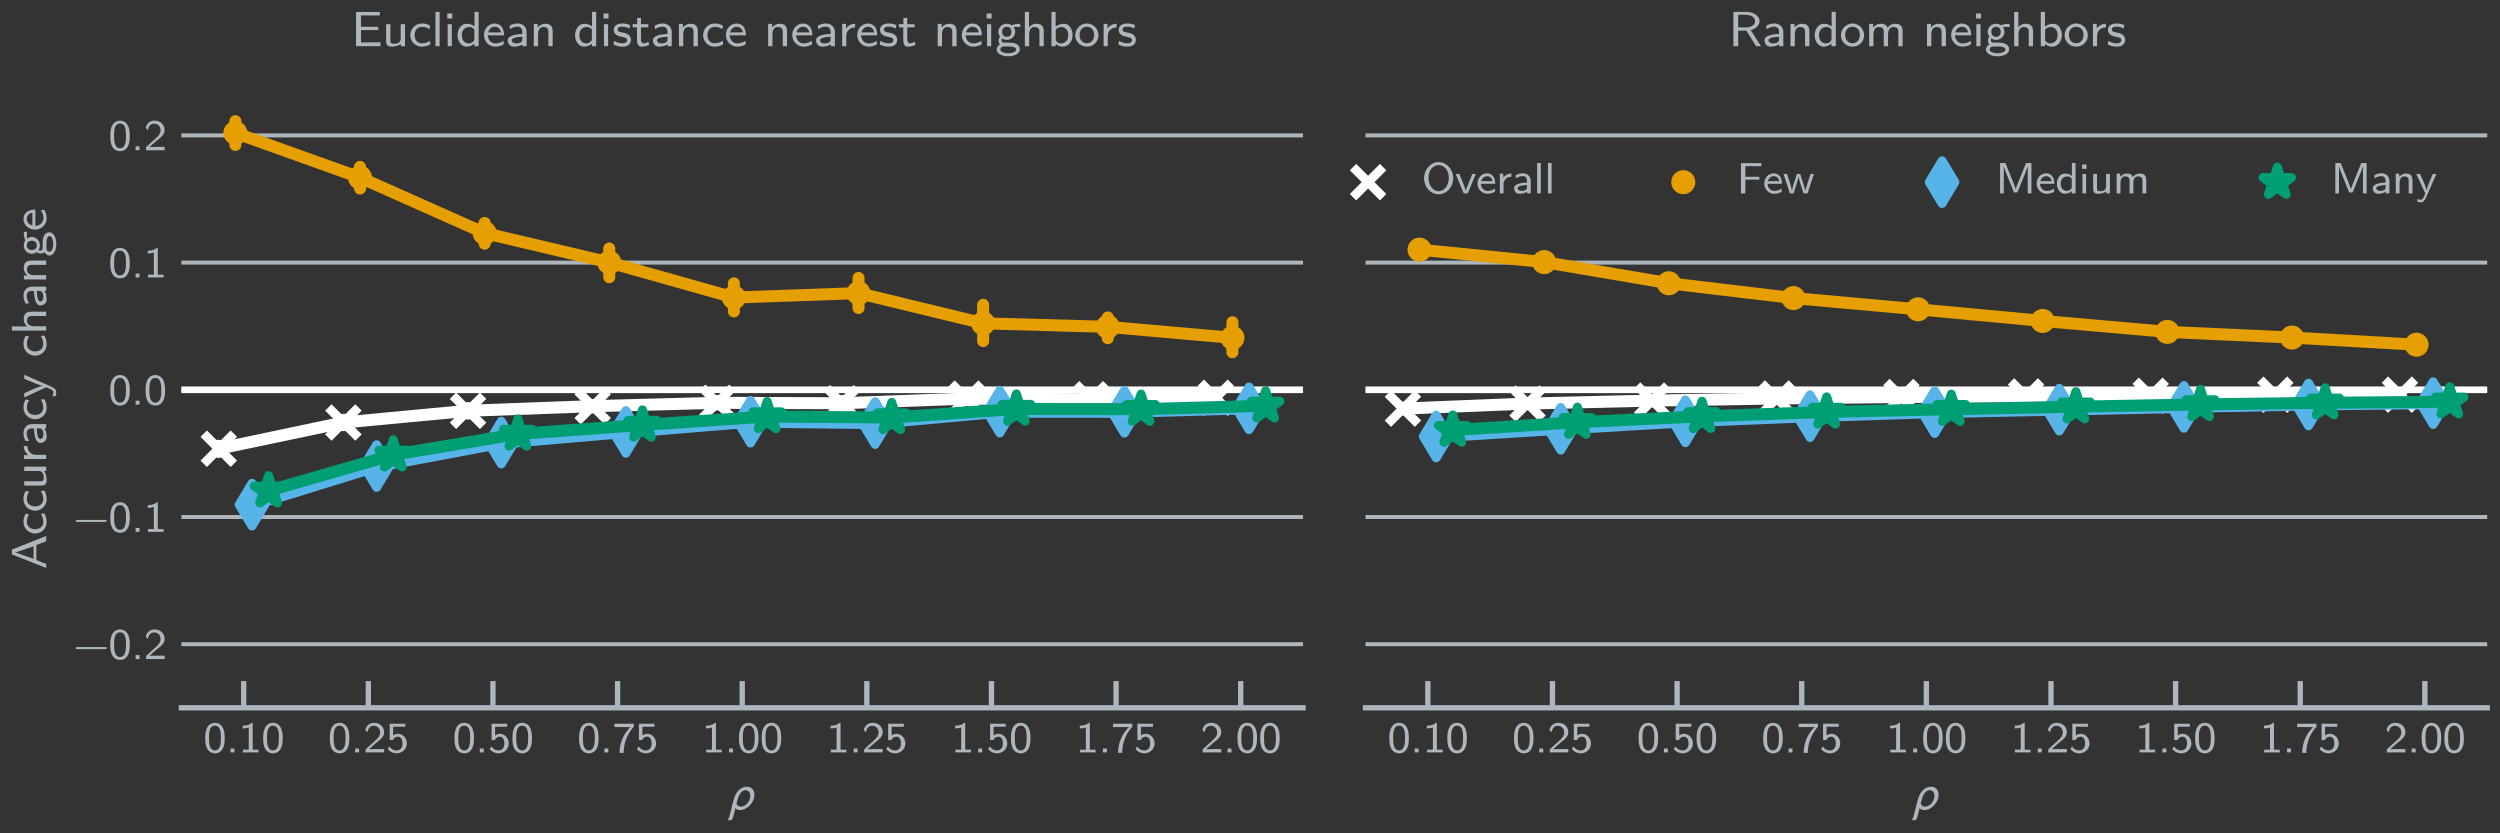<?xml version="1.0" encoding="utf-8" standalone="no"?>
<!DOCTYPE svg PUBLIC "-//W3C//DTD SVG 1.1//EN"
  "http://www.w3.org/Graphics/SVG/1.1/DTD/svg11.dtd">
<svg xmlns:xlink="http://www.w3.org/1999/xlink" width="585pt" height="195pt" viewBox="0 0 585 195" xmlns="http://www.w3.org/2000/svg" version="1.1">
 <rect x="0" y="0" width="585" height="195" fill="#333333" stroke="none"/>
 <defs>
  <style type="text/css">*{stroke-linejoin: round; stroke-linecap: butt}</style>
 </defs>
 <g id="figure_1">
  <g id="patch_1">
   <path d="M 0 195
L 585 195
L 585 0
L 0 0
L 0 195
z
" style="fill: none"/>
  </g>
  <g id="axes_1">
   <g id="patch_2">
    <path d="M 42.443 165.627
L 304.909 165.627
L 304.909 16.808
L 42.443 16.808
L 42.443 165.627
z
" style="fill: none"/>
   </g>
   <g id="matplotlib.axis_1">
    <g id="xtick_1">
     <g id="line2d_1">
      <defs>
       <path id="m3529f1bdf5" d="M 0 0
L 0 -6.25
" style="stroke: #adb5bd; stroke-width: 1.25"/>
      </defs>
      <g>
       <use xlink:href="#m3529f1bdf5" x="57.024" y="165.627" style="fill: #adb5bd; stroke: #adb5bd; stroke-width: 1.25"/>
      </g>
     </g>
     <g id="text_1">
      <!-- 0.10 -->
      <g style="fill: #adb5bd" transform="translate(47.585 176.068) scale(0.1 -0.1)">
       <defs>
        <path id="LMSans8-Regular-30" d="M 3123 2080
C 3123 2387 3123 3136 2822 3661
C 2496 4237 2003 4333 1696 4333
C 1408 4333 909 4243 589 3693
C 282 3181 269 2483 269 2080
C 269 1606 294 1024 563 538
C 845 19 1318 -134 1696 -134
C 2336 -134 2688 237 2880 640
C 3104 1094 3123 1683 3123 2080
z
M 2566 2163
C 2566 1741 2566 1261 2413 851
C 2234 390 1907 288 1696 288
C 1427 288 1120 442 960 902
C 832 1293 826 1696 826 2163
C 826 2752 826 3910 1696 3910
C 2566 3910 2566 2752 2566 2163
z
" transform="scale(0.016)"/>
        <path id="LMSans8-Regular-2e" d="M 1229 0
L 1229 576
L 653 576
L 653 0
L 1229 0
z
" transform="scale(0.016)"/>
        <path id="LMSans8-Regular-31" d="M 2906 0
L 2906 403
L 2054 403
L 2054 4333
L 1914 4333
C 1498 3949 973 3923 589 3910
L 589 3507
C 838 3514 1158 3526 1478 3654
L 1478 403
L 627 403
L 627 0
L 2906 0
z
" transform="scale(0.016)"/>
       </defs>
       <use xlink:href="#LMSans8-Regular-30"/>
       <use xlink:href="#LMSans8-Regular-2e" x="53.1"/>
       <use xlink:href="#LMSans8-Regular-31" x="82.6"/>
       <use xlink:href="#LMSans8-Regular-30" x="135.7"/>
      </g>
     </g>
    </g>
    <g id="xtick_2">
     <g id="line2d_2">
      <g>
       <use xlink:href="#m3529f1bdf5" x="86.187" y="165.627" style="fill: #adb5bd; stroke: #adb5bd; stroke-width: 1.25"/>
      </g>
     </g>
     <g id="text_2">
      <!-- 0.25 -->
      <g style="fill: #adb5bd" transform="translate(76.748 176.068) scale(0.1 -0.1)">
       <defs>
        <path id="LMSans8-Regular-32" d="M 3053 0
L 3053 493
L 1811 493
C 1734 493 1658 486 1581 486
L 851 486
L 1843 1363
C 1958 1466 2272 1702 2394 1805
C 2675 2061 3053 2394 3053 2950
C 3053 3674 2515 4333 1600 4333
C 922 4333 499 3968 282 3315
L 582 2938
C 730 3475 954 3891 1510 3891
C 2048 3891 2458 3514 2458 2938
C 2458 2406 2144 2106 1760 1741
C 1632 1613 1286 1325 1152 1197
C 966 1030 525 602 339 442
L 339 0
L 3053 0
z
" transform="scale(0.016)"/>
        <path id="LMSans8-Regular-35" d="M 3053 1299
C 3053 2093 2464 2726 1760 2726
C 1485 2726 1242 2630 1050 2470
L 1050 3757
L 2822 3757
L 2822 4198
L 538 4198
L 538 1805
L 1005 1805
C 1158 2150 1459 2304 1747 2304
C 2010 2304 2406 2125 2406 1312
C 2406 474 1875 288 1549 288
C 1126 288 717 512 499 877
L 256 493
C 570 102 1043 -134 1549 -134
C 2394 -134 3053 518 3053 1299
z
" transform="scale(0.016)"/>
       </defs>
       <use xlink:href="#LMSans8-Regular-30"/>
       <use xlink:href="#LMSans8-Regular-2e" x="53.1"/>
       <use xlink:href="#LMSans8-Regular-32" x="82.6"/>
       <use xlink:href="#LMSans8-Regular-35" x="135.7"/>
      </g>
     </g>
    </g>
    <g id="xtick_3">
     <g id="line2d_3">
      <g>
       <use xlink:href="#m3529f1bdf5" x="115.35" y="165.627" style="fill: #adb5bd; stroke: #adb5bd; stroke-width: 1.25"/>
      </g>
     </g>
     <g id="text_3">
      <!-- 0.50 -->
      <g style="fill: #adb5bd" transform="translate(105.911 176.068) scale(0.1 -0.1)">
       <use xlink:href="#LMSans8-Regular-30"/>
       <use xlink:href="#LMSans8-Regular-2e" x="53.1"/>
       <use xlink:href="#LMSans8-Regular-35" x="82.6"/>
       <use xlink:href="#LMSans8-Regular-30" x="135.7"/>
      </g>
     </g>
    </g>
    <g id="xtick_4">
     <g id="line2d_4">
      <g>
       <use xlink:href="#m3529f1bdf5" x="144.513" y="165.627" style="fill: #adb5bd; stroke: #adb5bd; stroke-width: 1.25"/>
      </g>
     </g>
     <g id="text_4">
      <!-- 0.75 -->
      <g style="fill: #adb5bd" transform="translate(135.074 176.068) scale(0.1 -0.1)">
       <defs>
        <path id="LMSans8-Regular-37" d="M 3110 3750
L 3110 4198
L 282 4198
L 282 3706
L 1581 3706
C 1658 3706 1734 3712 1811 3712
L 2618 3712
C 1645 2758 1024 1421 1024 -64
L 1626 -64
C 1626 1805 2534 3149 3110 3750
z
" transform="scale(0.016)"/>
       </defs>
       <use xlink:href="#LMSans8-Regular-30"/>
       <use xlink:href="#LMSans8-Regular-2e" x="53.1"/>
       <use xlink:href="#LMSans8-Regular-37" x="82.6"/>
       <use xlink:href="#LMSans8-Regular-35" x="135.7"/>
      </g>
     </g>
    </g>
    <g id="xtick_5">
     <g id="line2d_5">
      <g>
       <use xlink:href="#m3529f1bdf5" x="173.676" y="165.627" style="fill: #adb5bd; stroke: #adb5bd; stroke-width: 1.25"/>
      </g>
     </g>
     <g id="text_5">
      <!-- 1.00 -->
      <g style="fill: #adb5bd" transform="translate(164.237 176.068) scale(0.1 -0.1)">
       <use xlink:href="#LMSans8-Regular-31"/>
       <use xlink:href="#LMSans8-Regular-2e" x="53.1"/>
       <use xlink:href="#LMSans8-Regular-30" x="82.6"/>
       <use xlink:href="#LMSans8-Regular-30" x="135.7"/>
      </g>
     </g>
    </g>
    <g id="xtick_6">
     <g id="line2d_6">
      <g>
       <use xlink:href="#m3529f1bdf5" x="202.839" y="165.627" style="fill: #adb5bd; stroke: #adb5bd; stroke-width: 1.25"/>
      </g>
     </g>
     <g id="text_6">
      <!-- 1.25 -->
      <g style="fill: #adb5bd" transform="translate(193.4 176.068) scale(0.1 -0.1)">
       <use xlink:href="#LMSans8-Regular-31"/>
       <use xlink:href="#LMSans8-Regular-2e" x="53.1"/>
       <use xlink:href="#LMSans8-Regular-32" x="82.6"/>
       <use xlink:href="#LMSans8-Regular-35" x="135.7"/>
      </g>
     </g>
    </g>
    <g id="xtick_7">
     <g id="line2d_7">
      <g>
       <use xlink:href="#m3529f1bdf5" x="232.002" y="165.627" style="fill: #adb5bd; stroke: #adb5bd; stroke-width: 1.25"/>
      </g>
     </g>
     <g id="text_7">
      <!-- 1.50 -->
      <g style="fill: #adb5bd" transform="translate(222.563 176.068) scale(0.1 -0.1)">
       <use xlink:href="#LMSans8-Regular-31"/>
       <use xlink:href="#LMSans8-Regular-2e" x="53.1"/>
       <use xlink:href="#LMSans8-Regular-35" x="82.6"/>
       <use xlink:href="#LMSans8-Regular-30" x="135.7"/>
      </g>
     </g>
    </g>
    <g id="xtick_8">
     <g id="line2d_8">
      <g>
       <use xlink:href="#m3529f1bdf5" x="261.164" y="165.627" style="fill: #adb5bd; stroke: #adb5bd; stroke-width: 1.25"/>
      </g>
     </g>
     <g id="text_8">
      <!-- 1.75 -->
      <g style="fill: #adb5bd" transform="translate(251.725 176.068) scale(0.1 -0.1)">
       <use xlink:href="#LMSans8-Regular-31"/>
       <use xlink:href="#LMSans8-Regular-2e" x="53.1"/>
       <use xlink:href="#LMSans8-Regular-37" x="82.6"/>
       <use xlink:href="#LMSans8-Regular-35" x="135.7"/>
      </g>
     </g>
    </g>
    <g id="xtick_9">
     <g id="line2d_9">
      <g>
       <use xlink:href="#m3529f1bdf5" x="290.327" y="165.627" style="fill: #adb5bd; stroke: #adb5bd; stroke-width: 1.25"/>
      </g>
     </g>
     <g id="text_9">
      <!-- 2.00 -->
      <g style="fill: #adb5bd" transform="translate(280.888 176.068) scale(0.1 -0.1)">
       <use xlink:href="#LMSans8-Regular-32"/>
       <use xlink:href="#LMSans8-Regular-2e" x="53.1"/>
       <use xlink:href="#LMSans8-Regular-30" x="82.6"/>
       <use xlink:href="#LMSans8-Regular-30" x="135.7"/>
      </g>
     </g>
    </g>
    <g id="text_10">
     <!-- $\rho$ -->
     <g style="fill: #adb5bd" transform="translate(170.638 189.525) scale(0.113 -0.113)">
      <defs>
       <path id="STIXNonUnicode-Italic-e1e8" d="M 38 -838
L 435 755
Q 576 1338 723 1709
Q 870 2080 1126 2381
Q 1619 2957 2304 2957
Q 2726 2957 2995 2669
Q 3264 2381 3264 1933
Q 3264 1171 2669 550
Q 2074 -70 1421 -70
Q 1062 -70 794 160
L 550 -813
Q 461 -1171 301 -1382
L -211 -1382
Q -32 -1120 38 -838
z
M 2726 1798
Q 2726 2118 2553 2310
Q 2381 2502 2099 2502
Q 1773 2502 1498 2176
Q 1331 1984 1216 1693
Q 1101 1402 947 781
Q 1094 384 1504 384
Q 1997 384 2361 819
Q 2726 1254 2726 1798
z
" transform="scale(0.016)"/>
      </defs>
      <use xlink:href="#STIXNonUnicode-Italic-e1e8" transform="translate(0 0.797)"/>
     </g>
    </g>
   </g>
   <g id="matplotlib.axis_2">
    <g id="ytick_1">
     <g id="line2d_10">
      <path d="M 42.443 150.745
L 304.909 150.745
" clip-path="url(#pdc1f98ec14)" style="fill: none; stroke: #adb5bd; stroke-width: 0.938; stroke-linecap: round"/>
     </g>
     <g id="line2d_11"/>
     <g id="text_11">
      <!-- −0.2 -->
      <g style="fill: #adb5bd" transform="translate(17.115 154.216) scale(0.1 -0.1)">
       <defs>
        <path id="LMSans8-Regular-2212" d="M 4902 1600
C 4902 1747 4762 1747 4672 1747
L 608 1747
C 518 1747 378 1747 378 1600
C 378 1453 518 1453 608 1453
L 4672 1453
C 4762 1453 4902 1453 4902 1600
z
" transform="scale(0.016)"/>
       </defs>
       <use xlink:href="#LMSans8-Regular-2212"/>
       <use xlink:href="#LMSans8-Regular-30" x="82.6"/>
       <use xlink:href="#LMSans8-Regular-2e" x="135.7"/>
       <use xlink:href="#LMSans8-Regular-32" x="165.2"/>
      </g>
     </g>
    </g>
    <g id="ytick_2">
     <g id="line2d_12">
      <path d="M 42.443 120.982
L 304.909 120.982
" clip-path="url(#pdc1f98ec14)" style="fill: none; stroke: #adb5bd; stroke-width: 0.938; stroke-linecap: round"/>
     </g>
     <g id="line2d_13"/>
     <g id="text_12">
      <!-- −0.1 -->
      <g style="fill: #adb5bd" transform="translate(17.115 124.452) scale(0.1 -0.1)">
       <use xlink:href="#LMSans8-Regular-2212"/>
       <use xlink:href="#LMSans8-Regular-30" x="82.6"/>
       <use xlink:href="#LMSans8-Regular-2e" x="135.7"/>
       <use xlink:href="#LMSans8-Regular-31" x="165.2"/>
      </g>
     </g>
    </g>
    <g id="ytick_3">
     <g id="line2d_14">
      <path d="M 42.443 91.218
L 304.909 91.218
" clip-path="url(#pdc1f98ec14)" style="fill: none; stroke: #adb5bd; stroke-width: 0.938; stroke-linecap: round"/>
     </g>
     <g id="line2d_15"/>
     <g id="text_13">
      <!-- 0.0 -->
      <g style="fill: #adb5bd" transform="translate(25.374 94.688) scale(0.1 -0.1)">
       <use xlink:href="#LMSans8-Regular-30"/>
       <use xlink:href="#LMSans8-Regular-2e" x="53.1"/>
       <use xlink:href="#LMSans8-Regular-30" x="82.6"/>
      </g>
     </g>
    </g>
    <g id="ytick_4">
     <g id="line2d_16">
      <path d="M 42.443 61.454
L 304.909 61.454
" clip-path="url(#pdc1f98ec14)" style="fill: none; stroke: #adb5bd; stroke-width: 0.938; stroke-linecap: round"/>
     </g>
     <g id="line2d_17"/>
     <g id="text_14">
      <!-- 0.1 -->
      <g style="fill: #adb5bd" transform="translate(25.374 64.924) scale(0.1 -0.1)">
       <use xlink:href="#LMSans8-Regular-30"/>
       <use xlink:href="#LMSans8-Regular-2e" x="53.1"/>
       <use xlink:href="#LMSans8-Regular-31" x="82.6"/>
      </g>
     </g>
    </g>
    <g id="ytick_5">
     <g id="line2d_18">
      <path d="M 42.443 31.69
L 304.909 31.69
" clip-path="url(#pdc1f98ec14)" style="fill: none; stroke: #adb5bd; stroke-width: 0.938; stroke-linecap: round"/>
     </g>
     <g id="line2d_19"/>
     <g id="text_15">
      <!-- 0.2 -->
      <g style="fill: #adb5bd" transform="translate(25.374 35.161) scale(0.1 -0.1)">
       <use xlink:href="#LMSans8-Regular-30"/>
       <use xlink:href="#LMSans8-Regular-2e" x="53.1"/>
       <use xlink:href="#LMSans8-Regular-32" x="82.6"/>
      </g>
     </g>
    </g>
    <g id="text_16">
     <!-- Accuracy change -->
     <g style="fill: #adb5bd" transform="translate(10.808 133.255) rotate(-90) scale(0.113 -0.113)">
      <defs>
       <path id="LMSans8-Regular-41" d="M 4333 0
L 2573 4442
L 1952 4442
L 192 0
L 717 0
L 1216 1267
L 3162 1267
L 3661 0
L 4333 0
z
M 3002 1645
L 1376 1645
L 2195 3955
L 3002 1645
z
" transform="scale(0.016)"/>
       <path id="LMSans8-Regular-63" d="M 2822 230
L 2784 698
C 2464 493 2118 378 1722 378
C 1133 378 787 851 787 1427
C 787 1920 1043 2496 1741 2496
C 2176 2496 2381 2406 2707 2202
L 2790 2662
C 2406 2854 2240 2938 1741 2938
C 781 2938 230 2163 230 1421
C 230 640 845 -64 1715 -64
C 2163 -64 2547 70 2822 230
z
" transform="scale(0.016)"/>
       <path id="LMSans8-Regular-75" d="M 2976 0
L 2976 2842
L 2419 2842
L 2419 986
C 2419 474 1984 314 1613 314
C 1139 314 1088 442 1088 736
L 1088 2842
L 531 2842
L 531 698
C 531 128 781 -64 1229 -64
C 1491 -64 2054 -13 2438 294
L 2438 0
L 2976 0
z
" transform="scale(0.016)"/>
       <path id="LMSans8-Regular-72" d="M 2221 2432
L 2221 2906
C 1683 2899 1293 2637 1037 2298
L 1037 2886
L 544 2886
L 544 0
L 1082 0
L 1082 1363
C 1082 2054 1658 2426 2221 2432
z
" transform="scale(0.016)"/>
       <path id="LMSans8-Regular-61" d="M 2790 0
L 2790 1843
C 2790 2496 2291 2938 1658 2938
C 1254 2938 947 2854 589 2662
L 627 2195
C 838 2336 1152 2528 1658 2528
C 1939 2528 2234 2317 2234 1837
L 2234 1581
C 1286 1549 352 1350 352 755
C 352 435 570 -64 1133 -64
C 1408 -64 1914 -6 2253 243
L 2253 0
L 2790 0
z
M 2234 909
C 2234 781 2234 614 2010 480
C 1805 365 1555 358 1485 358
C 1133 358 864 518 864 762
C 864 1171 1946 1210 2234 1222
L 2234 909
z
" transform="scale(0.016)"/>
       <path id="LMSans8-Regular-79" d="M 3034 2842
L 2515 2842
C 1997 1619 1638 794 1613 403
C 1600 582 1485 902 1370 1203
C 1267 1459 1165 1715 1050 1965
L 646 2842
L 96 2842
L 1421 0
L 1178 -563
C 1043 -832 954 -922 781 -922
C 755 -922 518 -922 243 -806
L 282 -1254
C 339 -1267 576 -1306 774 -1306
C 1030 -1306 1261 -1210 1530 -595
L 3034 2842
z
" transform="scale(0.016)"/>
       <path id="LMSans8-Regular-20" transform="scale(0.016)"/>
       <path id="LMSans8-Regular-68" d="M 2976 0
L 2976 1894
C 2976 2394 2829 2906 2042 2906
C 1491 2906 1197 2586 1069 2451
L 1069 4442
L 531 4442
L 531 0
L 1088 0
L 1088 1555
C 1088 1978 1267 2483 1760 2483
C 2419 2483 2419 2035 2419 1850
L 2419 0
L 2976 0
z
" transform="scale(0.016)"/>
       <path id="LMSans8-Regular-6e" d="M 2976 0
L 2976 1894
C 2976 2394 2829 2906 2042 2906
C 1677 2906 1325 2758 1043 2419
L 1043 2886
L 531 2886
L 531 0
L 1088 0
L 1088 1555
C 1088 1978 1267 2483 1760 2483
C 2419 2483 2419 2035 2419 1850
L 2419 0
L 2976 0
z
" transform="scale(0.016)"/>
       <path id="LMSans8-Regular-67" d="M 3296 2470
L 3219 2906
C 3078 2906 2650 2899 2163 2714
L 2150 2707
C 1920 2861 1696 2906 1510 2906
C 883 2906 416 2413 416 1862
C 416 1638 493 1408 640 1229
C 550 1120 454 941 454 698
C 454 448 557 288 614 211
C 262 6 192 -288 192 -442
C 192 -928 864 -1312 1696 -1312
C 2534 -1312 3200 -928 3200 -442
C 3200 461 2080 461 1805 461
L 1210 461
C 1107 461 832 461 832 794
C 832 922 877 986 883 998
C 1107 858 1331 813 1504 813
C 2131 813 2598 1306 2598 1856
C 2598 2061 2541 2246 2426 2419
C 2400 2458 2400 2470 2400 2470
C 2400 2496 2784 2496 2816 2496
C 2816 2496 3066 2496 3296 2470
z
M 2106 1862
C 2106 1363 1786 1210 1510 1210
C 1165 1210 909 1427 909 1856
C 909 2355 1229 2509 1504 2509
C 1850 2509 2106 2291 2106 1862
z
M 2714 -448
C 2714 -723 2234 -915 1696 -915
C 1158 -915 678 -723 678 -448
C 678 -416 678 -38 1197 -38
L 1811 -38
C 1958 -38 2714 -38 2714 -448
z
" transform="scale(0.016)"/>
       <path id="LMSans8-Regular-65" d="M 2816 1402
C 2816 1696 2784 2125 2534 2490
C 2304 2816 1920 2938 1606 2938
C 826 2938 224 2253 224 1440
C 224 621 864 -64 1709 -64
C 2080 -64 2464 45 2790 243
L 2752 698
C 2394 442 1990 358 1715 358
C 1158 358 736 813 717 1402
L 2816 1402
z
M 2426 1786
L 762 1786
C 909 2298 1286 2515 1606 2515
C 1888 2515 2304 2381 2426 1786
z
" transform="scale(0.016)"/>
      </defs>
      <use xlink:href="#LMSans8-Regular-41"/>
      <use xlink:href="#LMSans8-Regular-63" x="70.8"/>
      <use xlink:href="#LMSans8-Regular-63" x="118"/>
      <use xlink:href="#LMSans8-Regular-75" x="165.2"/>
      <use xlink:href="#LMSans8-Regular-72" x="220.1"/>
      <use xlink:href="#LMSans8-Regular-61" x="256.4"/>
      <use xlink:href="#LMSans8-Regular-63" x="307.4"/>
      <use xlink:href="#LMSans8-Regular-79" x="354.6"/>
      <use xlink:href="#LMSans8-Regular-20" x="403.6"/>
      <use xlink:href="#LMSans8-Regular-63" x="439"/>
      <use xlink:href="#LMSans8-Regular-68" x="486.2"/>
      <use xlink:href="#LMSans8-Regular-61" x="541.1"/>
      <use xlink:href="#LMSans8-Regular-6e" x="592.1"/>
      <use xlink:href="#LMSans8-Regular-67" x="647"/>
      <use xlink:href="#LMSans8-Regular-65" x="700.1"/>
     </g>
    </g>
   </g>
   <g id="line2d_20">
    <path d="M 51.192 105.002
L 80.355 98.863
L 109.517 96.124
L 138.68 95.045
L 167.843 94.262
L 197.006 94.363
L 226.169 93.279
L 255.332 93.416
L 284.495 93.079
" clip-path="url(#pdc1f98ec14)" style="fill: none; stroke: #ffffff; stroke-width: 2.812; stroke-linecap: round"/>
   </g>
   <g id="line2d_21">
    <path d="M 51.192 105.751
L 51.192 104.316
" clip-path="url(#pdc1f98ec14)" style="fill: none; stroke: #ffffff; stroke-width: 2.812; stroke-linecap: round"/>
   </g>
   <g id="line2d_22">
    <path d="M 80.355 99.487
L 80.355 98.213
" clip-path="url(#pdc1f98ec14)" style="fill: none; stroke: #ffffff; stroke-width: 2.812; stroke-linecap: round"/>
   </g>
   <g id="line2d_23">
    <path d="M 109.517 96.769
L 109.517 95.488
" clip-path="url(#pdc1f98ec14)" style="fill: none; stroke: #ffffff; stroke-width: 2.812; stroke-linecap: round"/>
   </g>
   <g id="line2d_24">
    <path d="M 138.68 95.344
L 138.68 94.785
" clip-path="url(#pdc1f98ec14)" style="fill: none; stroke: #ffffff; stroke-width: 2.812; stroke-linecap: round"/>
   </g>
   <g id="line2d_25">
    <path d="M 167.843 94.656
L 167.843 93.819
" clip-path="url(#pdc1f98ec14)" style="fill: none; stroke: #ffffff; stroke-width: 2.812; stroke-linecap: round"/>
   </g>
   <g id="line2d_26">
    <path d="M 197.006 95.059
L 197.006 93.844
" clip-path="url(#pdc1f98ec14)" style="fill: none; stroke: #ffffff; stroke-width: 2.812; stroke-linecap: round"/>
   </g>
   <g id="line2d_27">
    <path d="M 226.169 93.617
L 226.169 92.96
" clip-path="url(#pdc1f98ec14)" style="fill: none; stroke: #ffffff; stroke-width: 2.812; stroke-linecap: round"/>
   </g>
   <g id="line2d_28">
    <path d="M 255.332 93.677
L 255.332 93.194
" clip-path="url(#pdc1f98ec14)" style="fill: none; stroke: #ffffff; stroke-width: 2.812; stroke-linecap: round"/>
   </g>
   <g id="line2d_29">
    <path d="M 284.495 93.286
L 284.495 92.874
" clip-path="url(#pdc1f98ec14)" style="fill: none; stroke: #ffffff; stroke-width: 2.812; stroke-linecap: round"/>
   </g>
   <g id="PathCollection_1">
    <defs>
     <path id="m4ace5a4455" d="M -3.525 3.525
L 3.525 -3.525
M -3.525 -3.525
L 3.525 3.525
" style="stroke: #ffffff; stroke-width: 2.109"/>
    </defs>
    <g clip-path="url(#pdc1f98ec14)">
     <use xlink:href="#m4ace5a4455" x="51.192" y="105.002" style="fill: #ffffff; stroke: #ffffff; stroke-width: 2.109"/>
     <use xlink:href="#m4ace5a4455" x="80.355" y="98.863" style="fill: #ffffff; stroke: #ffffff; stroke-width: 2.109"/>
     <use xlink:href="#m4ace5a4455" x="109.517" y="96.124" style="fill: #ffffff; stroke: #ffffff; stroke-width: 2.109"/>
     <use xlink:href="#m4ace5a4455" x="138.68" y="95.045" style="fill: #ffffff; stroke: #ffffff; stroke-width: 2.109"/>
     <use xlink:href="#m4ace5a4455" x="167.843" y="94.262" style="fill: #ffffff; stroke: #ffffff; stroke-width: 2.109"/>
     <use xlink:href="#m4ace5a4455" x="197.006" y="94.363" style="fill: #ffffff; stroke: #ffffff; stroke-width: 2.109"/>
     <use xlink:href="#m4ace5a4455" x="226.169" y="93.279" style="fill: #ffffff; stroke: #ffffff; stroke-width: 2.109"/>
     <use xlink:href="#m4ace5a4455" x="255.332" y="93.416" style="fill: #ffffff; stroke: #ffffff; stroke-width: 2.109"/>
     <use xlink:href="#m4ace5a4455" x="284.495" y="93.079" style="fill: #ffffff; stroke: #ffffff; stroke-width: 2.109"/>
    </g>
   </g>
   <g id="line2d_30">
    <path d="M 42.443 91.218
L 304.909 91.218
" clip-path="url(#pdc1f98ec14)" style="fill: none; stroke: #ffffff; stroke-width: 1.562; stroke-linecap: round"/>
   </g>
   <g id="line2d_31">
    <path d="M 55.08 31.108
L 84.243 41.552
L 113.406 54.543
L 142.569 61.415
L 171.732 69.617
L 200.894 68.589
L 230.057 75.662
L 259.22 76.48
L 288.383 79.05
" clip-path="url(#pdc1f98ec14)" style="fill: none; stroke: #e69f00; stroke-width: 2.812; stroke-linecap: round"/>
   </g>
   <g id="line2d_32">
    <path d="M 55.08 33.909
L 55.08 28.359
" clip-path="url(#pdc1f98ec14)" style="fill: none; stroke: #e69f00; stroke-width: 2.812; stroke-linecap: round"/>
   </g>
   <g id="line2d_33">
    <path d="M 84.243 44.121
L 84.243 39.052
" clip-path="url(#pdc1f98ec14)" style="fill: none; stroke: #e69f00; stroke-width: 2.812; stroke-linecap: round"/>
   </g>
   <g id="line2d_34">
    <path d="M 113.406 57.025
L 113.406 52.17
" clip-path="url(#pdc1f98ec14)" style="fill: none; stroke: #e69f00; stroke-width: 2.812; stroke-linecap: round"/>
   </g>
   <g id="line2d_35">
    <path d="M 142.569 64.864
L 142.569 58.141
" clip-path="url(#pdc1f98ec14)" style="fill: none; stroke: #e69f00; stroke-width: 2.812; stroke-linecap: round"/>
   </g>
   <g id="line2d_36">
    <path d="M 171.732 72.874
L 171.732 66.304
" clip-path="url(#pdc1f98ec14)" style="fill: none; stroke: #e69f00; stroke-width: 2.812; stroke-linecap: round"/>
   </g>
   <g id="line2d_37">
    <path d="M 200.894 72.073
L 200.894 65.048
" clip-path="url(#pdc1f98ec14)" style="fill: none; stroke: #e69f00; stroke-width: 2.812; stroke-linecap: round"/>
   </g>
   <g id="line2d_38">
    <path d="M 230.057 79.811
L 230.057 71.333
" clip-path="url(#pdc1f98ec14)" style="fill: none; stroke: #e69f00; stroke-width: 2.812; stroke-linecap: round"/>
   </g>
   <g id="line2d_39">
    <path d="M 259.22 79.142
L 259.22 74.283
" clip-path="url(#pdc1f98ec14)" style="fill: none; stroke: #e69f00; stroke-width: 2.812; stroke-linecap: round"/>
   </g>
   <g id="line2d_40">
    <path d="M 288.383 82.429
L 288.383 75.399
" clip-path="url(#pdc1f98ec14)" style="fill: none; stroke: #e69f00; stroke-width: 2.812; stroke-linecap: round"/>
   </g>
   <g id="PathCollection_2">
    <defs>
     <path id="m824bd7590e" d="M 0 1.762
C 0.467 1.762 0.916 1.577 1.246 1.246
C 1.577 0.916 1.762 0.467 1.762 0
C 1.762 -0.467 1.577 -0.916 1.246 -1.246
C 0.916 -1.577 0.467 -1.762 0 -1.762
C -0.467 -1.762 -0.916 -1.577 -1.246 -1.246
C -1.577 -0.916 -1.762 -0.467 -1.762 0
C -1.762 0.467 -1.577 0.916 -1.246 1.246
C -0.916 1.577 -0.467 1.762 0 1.762
z
" style="stroke: #e69f00; stroke-width: 2.109"/>
    </defs>
    <g clip-path="url(#pdc1f98ec14)">
     <use xlink:href="#m824bd7590e" x="55.08" y="31.108" style="fill: #e69f00; stroke: #e69f00; stroke-width: 2.109"/>
     <use xlink:href="#m824bd7590e" x="84.243" y="41.552" style="fill: #e69f00; stroke: #e69f00; stroke-width: 2.109"/>
     <use xlink:href="#m824bd7590e" x="113.406" y="54.543" style="fill: #e69f00; stroke: #e69f00; stroke-width: 2.109"/>
     <use xlink:href="#m824bd7590e" x="142.569" y="61.415" style="fill: #e69f00; stroke: #e69f00; stroke-width: 2.109"/>
     <use xlink:href="#m824bd7590e" x="171.732" y="69.617" style="fill: #e69f00; stroke: #e69f00; stroke-width: 2.109"/>
     <use xlink:href="#m824bd7590e" x="200.894" y="68.589" style="fill: #e69f00; stroke: #e69f00; stroke-width: 2.109"/>
     <use xlink:href="#m824bd7590e" x="230.057" y="75.662" style="fill: #e69f00; stroke: #e69f00; stroke-width: 2.109"/>
     <use xlink:href="#m824bd7590e" x="259.22" y="76.48" style="fill: #e69f00; stroke: #e69f00; stroke-width: 2.109"/>
     <use xlink:href="#m824bd7590e" x="288.383" y="79.05" style="fill: #e69f00; stroke: #e69f00; stroke-width: 2.109"/>
    </g>
   </g>
   <g id="patch_3">
    <path d="M 42.443 165.627
L 304.909 165.627
" style="fill: none; stroke: #adb5bd; stroke-width: 1.25; stroke-linejoin: miter; stroke-linecap: square"/>
   </g>
   <g id="line2d_41">
    <path d="M 58.968 118.086
L 88.131 109.057
L 117.294 103.577
L 146.457 101.067
L 175.62 98.683
L 204.783 99
L 233.946 96.33
L 263.109 96.357
L 292.272 95.546
" clip-path="url(#pdc1f98ec14)" style="fill: none; stroke: #56b4e9; stroke-width: 2.812; stroke-linecap: round"/>
   </g>
   <g id="line2d_42">
    <path d="M 58.968 119.437
L 58.968 116.793
" clip-path="url(#pdc1f98ec14)" style="fill: none; stroke: #56b4e9; stroke-width: 2.812; stroke-linecap: round"/>
   </g>
   <g id="line2d_43">
    <path d="M 88.131 110.166
L 88.131 107.918
" clip-path="url(#pdc1f98ec14)" style="fill: none; stroke: #56b4e9; stroke-width: 2.812; stroke-linecap: round"/>
   </g>
   <g id="line2d_44">
    <path d="M 117.294 104.714
L 117.294 102.401
" clip-path="url(#pdc1f98ec14)" style="fill: none; stroke: #56b4e9; stroke-width: 2.812; stroke-linecap: round"/>
   </g>
   <g id="line2d_45">
    <path d="M 146.457 101.864
L 146.457 100.231
" clip-path="url(#pdc1f98ec14)" style="fill: none; stroke: #56b4e9; stroke-width: 2.812; stroke-linecap: round"/>
   </g>
   <g id="line2d_46">
    <path d="M 175.62 99.594
L 175.62 97.812
" clip-path="url(#pdc1f98ec14)" style="fill: none; stroke: #56b4e9; stroke-width: 2.812; stroke-linecap: round"/>
   </g>
   <g id="line2d_47">
    <path d="M 204.783 100.392
L 204.783 97.906
" clip-path="url(#pdc1f98ec14)" style="fill: none; stroke: #56b4e9; stroke-width: 2.812; stroke-linecap: round"/>
   </g>
   <g id="line2d_48">
    <path d="M 233.946 97.246
L 233.946 95.539
" clip-path="url(#pdc1f98ec14)" style="fill: none; stroke: #56b4e9; stroke-width: 2.812; stroke-linecap: round"/>
   </g>
   <g id="line2d_49">
    <path d="M 263.109 96.895
L 263.109 95.777
" clip-path="url(#pdc1f98ec14)" style="fill: none; stroke: #56b4e9; stroke-width: 2.812; stroke-linecap: round"/>
   </g>
   <g id="line2d_50">
    <path d="M 292.272 96.361
L 292.272 94.774
" clip-path="url(#pdc1f98ec14)" style="fill: none; stroke: #56b4e9; stroke-width: 2.812; stroke-linecap: round"/>
   </g>
   <g id="PathCollection_3">
    <defs>
     <path id="mc869d11f14" d="M -0 4.985
L 2.991 0
L 0 -4.985
L -2.991 -0
z
" style="stroke: #56b4e9; stroke-width: 2.109"/>
    </defs>
    <g clip-path="url(#pdc1f98ec14)">
     <use xlink:href="#mc869d11f14" x="58.968" y="118.086" style="fill: #56b4e9; stroke: #56b4e9; stroke-width: 2.109"/>
     <use xlink:href="#mc869d11f14" x="88.131" y="109.057" style="fill: #56b4e9; stroke: #56b4e9; stroke-width: 2.109"/>
     <use xlink:href="#mc869d11f14" x="117.294" y="103.577" style="fill: #56b4e9; stroke: #56b4e9; stroke-width: 2.109"/>
     <use xlink:href="#mc869d11f14" x="146.457" y="101.067" style="fill: #56b4e9; stroke: #56b4e9; stroke-width: 2.109"/>
     <use xlink:href="#mc869d11f14" x="175.62" y="98.683" style="fill: #56b4e9; stroke: #56b4e9; stroke-width: 2.109"/>
     <use xlink:href="#mc869d11f14" x="204.783" y="99" style="fill: #56b4e9; stroke: #56b4e9; stroke-width: 2.109"/>
     <use xlink:href="#mc869d11f14" x="233.946" y="96.33" style="fill: #56b4e9; stroke: #56b4e9; stroke-width: 2.109"/>
     <use xlink:href="#mc869d11f14" x="263.109" y="96.357" style="fill: #56b4e9; stroke: #56b4e9; stroke-width: 2.109"/>
     <use xlink:href="#mc869d11f14" x="292.272" y="95.546" style="fill: #56b4e9; stroke: #56b4e9; stroke-width: 2.109"/>
    </g>
   </g>
   <g id="text_17">
    <!-- Euclidean distance nearest neighbors -->
    <g style="fill: #adb5bd" transform="translate(82.191 10.808) scale(0.113 -0.113)">
     <defs>
      <path id="LMSans8-Regular-45" d="M 3789 0
L 3789 499
L 3213 499
L 1600 486
L 1267 486
L 1267 2086
L 3501 2086
L 3501 2509
L 1267 2509
L 1267 3981
L 2202 3981
C 2278 3981 2355 3974 2432 3974
L 3693 3974
L 3693 4422
L 621 4422
L 621 0
L 3789 0
z
" transform="scale(0.016)"/>
      <path id="LMSans8-Regular-6c" d="M 1075 0
L 1075 4442
L 538 4442
L 538 0
L 1075 0
z
" transform="scale(0.016)"/>
      <path id="LMSans8-Regular-69" d="M 1075 0
L 1075 2842
L 538 2842
L 538 0
L 1075 0
z
M 1133 3584
L 1133 4230
L 486 4230
L 486 3584
L 1133 3584
z
" transform="scale(0.016)"/>
      <path id="LMSans8-Regular-64" d="M 2963 0
L 2963 4442
L 2426 4442
L 2426 2566
C 2016 2867 1600 2906 1414 2906
C 742 2906 230 2234 230 1421
C 230 608 736 -64 1395 -64
C 1792 -64 2163 115 2406 333
L 2406 0
L 2963 0
z
M 2406 794
C 2246 531 2003 358 1696 358
C 1248 358 787 672 787 1414
C 787 2214 1331 2483 1766 2483
C 2022 2483 2240 2374 2406 2157
L 2406 794
z
" transform="scale(0.016)"/>
      <path id="LMSans8-Regular-73" d="M 2451 832
C 2451 947 2438 1197 2170 1440
C 1933 1651 1702 1696 1395 1754
C 1018 1824 723 1882 723 2163
C 723 2528 1190 2528 1286 2528
C 1651 2528 1933 2451 2253 2285
L 2336 2739
C 1901 2918 1581 2938 1350 2938
C 1190 2938 224 2938 224 2086
C 224 1786 390 1619 474 1542
C 698 1318 966 1267 1306 1203
C 1606 1146 1952 1082 1952 774
C 1952 371 1421 371 1331 371
C 922 371 538 518 282 698
L 192 218
C 410 109 800 -64 1331 -64
C 1619 -64 1901 -19 2138 154
C 2374 333 2451 614 2451 832
z
" transform="scale(0.016)"/>
      <path id="LMSans8-Regular-74" d="M 2266 173
L 2157 582
C 1946 429 1722 378 1542 378
C 1274 378 1203 640 1203 934
L 1203 2438
L 2150 2438
L 2150 2842
L 1203 2842
L 1203 3654
L 710 3654
L 710 2842
L 128 2842
L 128 2438
L 691 2438
L 691 819
C 691 390 800 -64 1261 -64
C 1722 -64 2074 83 2266 173
z
" transform="scale(0.016)"/>
      <path id="LMSans8-Regular-62" d="M 3277 1427
C 3277 2202 2835 2906 2195 2906
C 1792 2906 1402 2778 1082 2541
L 1082 4442
L 544 4442
L 544 0
L 1101 0
L 1101 301
C 1242 179 1549 -64 2016 -64
C 2714 -64 3277 589 3277 1427
z
M 2720 1427
C 2720 646 2189 358 1741 358
C 1504 358 1280 467 1101 755
L 1101 2016
C 1101 2118 1101 2195 1325 2342
C 1421 2400 1594 2483 1811 2483
C 2240 2483 2720 2195 2720 1427
z
" transform="scale(0.016)"/>
      <path id="LMSans8-Regular-6f" d="M 3200 1402
C 3200 2246 2528 2938 1696 2938
C 864 2938 192 2240 192 1402
C 192 589 870 -64 1696 -64
C 2528 -64 3200 589 3200 1402
z
M 2643 1472
C 2643 742 2189 378 1696 378
C 1190 378 749 749 749 1472
C 749 2195 1222 2515 1696 2515
C 2176 2515 2643 2182 2643 1472
z
" transform="scale(0.016)"/>
     </defs>
     <use xlink:href="#LMSans8-Regular-45"/>
     <use xlink:href="#LMSans8-Regular-75" x="63.7"/>
     <use xlink:href="#LMSans8-Regular-63" x="118.6"/>
     <use xlink:href="#LMSans8-Regular-6c" x="165.8"/>
     <use xlink:href="#LMSans8-Regular-69" x="191.1"/>
     <use xlink:href="#LMSans8-Regular-64" x="216.4"/>
     <use xlink:href="#LMSans8-Regular-65" x="271.3"/>
     <use xlink:href="#LMSans8-Regular-61" x="318.5"/>
     <use xlink:href="#LMSans8-Regular-6e" x="369.5"/>
     <use xlink:href="#LMSans8-Regular-20" x="424.4"/>
     <use xlink:href="#LMSans8-Regular-64" x="459.8"/>
     <use xlink:href="#LMSans8-Regular-69" x="514.7"/>
     <use xlink:href="#LMSans8-Regular-73" x="540"/>
     <use xlink:href="#LMSans8-Regular-74" x="580.7"/>
     <use xlink:href="#LMSans8-Regular-61" x="619.1"/>
     <use xlink:href="#LMSans8-Regular-6e" x="670.1"/>
     <use xlink:href="#LMSans8-Regular-63" x="725"/>
     <use xlink:href="#LMSans8-Regular-65" x="772.2"/>
     <use xlink:href="#LMSans8-Regular-20" x="819.4"/>
     <use xlink:href="#LMSans8-Regular-6e" x="854.8"/>
     <use xlink:href="#LMSans8-Regular-65" x="909.7"/>
     <use xlink:href="#LMSans8-Regular-61" x="956.9"/>
     <use xlink:href="#LMSans8-Regular-72" x="1007.9"/>
     <use xlink:href="#LMSans8-Regular-65" x="1044.2"/>
     <use xlink:href="#LMSans8-Regular-73" x="1091.4"/>
     <use xlink:href="#LMSans8-Regular-74" x="1132.1"/>
     <use xlink:href="#LMSans8-Regular-20" x="1170.5"/>
     <use xlink:href="#LMSans8-Regular-6e" x="1205.9"/>
     <use xlink:href="#LMSans8-Regular-65" x="1260.8"/>
     <use xlink:href="#LMSans8-Regular-69" x="1308"/>
     <use xlink:href="#LMSans8-Regular-67" x="1333.3"/>
     <use xlink:href="#LMSans8-Regular-68" x="1386.4"/>
     <use xlink:href="#LMSans8-Regular-62" x="1441.3"/>
     <use xlink:href="#LMSans8-Regular-6f" x="1496.2"/>
     <use xlink:href="#LMSans8-Regular-72" x="1549.3"/>
     <use xlink:href="#LMSans8-Regular-73" x="1585.6"/>
    </g>
   </g>
   <g id="line2d_51">
    <path d="M 62.857 114.826
L 92.02 106.426
L 121.183 101.54
L 150.345 99.434
L 179.508 97.467
L 208.671 97.698
L 237.834 95.705
L 266.997 95.74
L 296.16 94.964
" clip-path="url(#pdc1f98ec14)" style="fill: none; stroke: #009e73; stroke-width: 2.812; stroke-linecap: round"/>
   </g>
   <g id="line2d_52">
    <path d="M 62.857 115.969
L 62.857 113.779
" clip-path="url(#pdc1f98ec14)" style="fill: none; stroke: #009e73; stroke-width: 2.812; stroke-linecap: round"/>
   </g>
   <g id="line2d_53">
    <path d="M 92.02 107.377
L 92.02 105.388
" clip-path="url(#pdc1f98ec14)" style="fill: none; stroke: #009e73; stroke-width: 2.812; stroke-linecap: round"/>
   </g>
   <g id="line2d_54">
    <path d="M 121.183 102.465
L 121.183 100.669
" clip-path="url(#pdc1f98ec14)" style="fill: none; stroke: #009e73; stroke-width: 2.812; stroke-linecap: round"/>
   </g>
   <g id="line2d_55">
    <path d="M 150.345 100.121
L 150.345 98.721
" clip-path="url(#pdc1f98ec14)" style="fill: none; stroke: #009e73; stroke-width: 2.812; stroke-linecap: round"/>
   </g>
   <g id="line2d_56">
    <path d="M 179.508 98.199
L 179.508 96.69
" clip-path="url(#pdc1f98ec14)" style="fill: none; stroke: #009e73; stroke-width: 2.812; stroke-linecap: round"/>
   </g>
   <g id="line2d_57">
    <path d="M 208.671 98.646
L 208.671 96.908
" clip-path="url(#pdc1f98ec14)" style="fill: none; stroke: #009e73; stroke-width: 2.812; stroke-linecap: round"/>
   </g>
   <g id="line2d_58">
    <path d="M 237.834 96.448
L 237.834 95.111
" clip-path="url(#pdc1f98ec14)" style="fill: none; stroke: #009e73; stroke-width: 2.812; stroke-linecap: round"/>
   </g>
   <g id="line2d_59">
    <path d="M 266.997 96.033
L 266.997 95.425
" clip-path="url(#pdc1f98ec14)" style="fill: none; stroke: #009e73; stroke-width: 2.812; stroke-linecap: round"/>
   </g>
   <g id="line2d_60">
    <path d="M 296.16 95.525
L 296.16 94.477
" clip-path="url(#pdc1f98ec14)" style="fill: none; stroke: #009e73; stroke-width: 2.812; stroke-linecap: round"/>
   </g>
   <g id="PathCollection_4">
    <defs>
     <path id="mf021afea2f" d="M 0 -3.525
L -0.791 -1.089
L -3.352 -1.089
L -1.281 0.416
L -2.072 2.852
L -0 1.346
L 2.072 2.852
L 1.281 0.416
L 3.352 -1.089
L 0.791 -1.089
z
" style="stroke: #009e73; stroke-width: 2.109"/>
    </defs>
    <g clip-path="url(#pdc1f98ec14)">
     <use xlink:href="#mf021afea2f" x="62.857" y="114.826" style="fill: #009e73; stroke: #009e73; stroke-width: 2.109"/>
     <use xlink:href="#mf021afea2f" x="92.02" y="106.426" style="fill: #009e73; stroke: #009e73; stroke-width: 2.109"/>
     <use xlink:href="#mf021afea2f" x="121.183" y="101.54" style="fill: #009e73; stroke: #009e73; stroke-width: 2.109"/>
     <use xlink:href="#mf021afea2f" x="150.345" y="99.434" style="fill: #009e73; stroke: #009e73; stroke-width: 2.109"/>
     <use xlink:href="#mf021afea2f" x="179.508" y="97.467" style="fill: #009e73; stroke: #009e73; stroke-width: 2.109"/>
     <use xlink:href="#mf021afea2f" x="208.671" y="97.698" style="fill: #009e73; stroke: #009e73; stroke-width: 2.109"/>
     <use xlink:href="#mf021afea2f" x="237.834" y="95.705" style="fill: #009e73; stroke: #009e73; stroke-width: 2.109"/>
     <use xlink:href="#mf021afea2f" x="266.997" y="95.74" style="fill: #009e73; stroke: #009e73; stroke-width: 2.109"/>
     <use xlink:href="#mf021afea2f" x="296.16" y="94.964" style="fill: #009e73; stroke: #009e73; stroke-width: 2.109"/>
    </g>
   </g>
  </g>
  <g id="axes_2">
   <g id="patch_4">
    <path d="M 319.534 165.627
L 582 165.627
L 582 16.808
L 319.534 16.808
L 319.534 165.627
z
" style="fill: none"/>
   </g>
   <g id="matplotlib.axis_3">
    <g id="xtick_10">
     <g id="line2d_61">
      <g>
       <use xlink:href="#m3529f1bdf5" x="334.115" y="165.627" style="fill: #adb5bd; stroke: #adb5bd; stroke-width: 1.25"/>
      </g>
     </g>
     <g id="text_18">
      <!-- 0.10 -->
      <g style="fill: #adb5bd" transform="translate(324.676 176.068) scale(0.1 -0.1)">
       <use xlink:href="#LMSans8-Regular-30"/>
       <use xlink:href="#LMSans8-Regular-2e" x="53.1"/>
       <use xlink:href="#LMSans8-Regular-31" x="82.6"/>
       <use xlink:href="#LMSans8-Regular-30" x="135.7"/>
      </g>
     </g>
    </g>
    <g id="xtick_11">
     <g id="line2d_62">
      <g>
       <use xlink:href="#m3529f1bdf5" x="363.278" y="165.627" style="fill: #adb5bd; stroke: #adb5bd; stroke-width: 1.25"/>
      </g>
     </g>
     <g id="text_19">
      <!-- 0.25 -->
      <g style="fill: #adb5bd" transform="translate(353.839 176.068) scale(0.1 -0.1)">
       <use xlink:href="#LMSans8-Regular-30"/>
       <use xlink:href="#LMSans8-Regular-2e" x="53.1"/>
       <use xlink:href="#LMSans8-Regular-32" x="82.6"/>
       <use xlink:href="#LMSans8-Regular-35" x="135.7"/>
      </g>
     </g>
    </g>
    <g id="xtick_12">
     <g id="line2d_63">
      <g>
       <use xlink:href="#m3529f1bdf5" x="392.441" y="165.627" style="fill: #adb5bd; stroke: #adb5bd; stroke-width: 1.25"/>
      </g>
     </g>
     <g id="text_20">
      <!-- 0.50 -->
      <g style="fill: #adb5bd" transform="translate(383.002 176.068) scale(0.1 -0.1)">
       <use xlink:href="#LMSans8-Regular-30"/>
       <use xlink:href="#LMSans8-Regular-2e" x="53.1"/>
       <use xlink:href="#LMSans8-Regular-35" x="82.6"/>
       <use xlink:href="#LMSans8-Regular-30" x="135.7"/>
      </g>
     </g>
    </g>
    <g id="xtick_13">
     <g id="line2d_64">
      <g>
       <use xlink:href="#m3529f1bdf5" x="421.604" y="165.627" style="fill: #adb5bd; stroke: #adb5bd; stroke-width: 1.25"/>
      </g>
     </g>
     <g id="text_21">
      <!-- 0.75 -->
      <g style="fill: #adb5bd" transform="translate(412.165 176.068) scale(0.1 -0.1)">
       <use xlink:href="#LMSans8-Regular-30"/>
       <use xlink:href="#LMSans8-Regular-2e" x="53.1"/>
       <use xlink:href="#LMSans8-Regular-37" x="82.6"/>
       <use xlink:href="#LMSans8-Regular-35" x="135.7"/>
      </g>
     </g>
    </g>
    <g id="xtick_14">
     <g id="line2d_65">
      <g>
       <use xlink:href="#m3529f1bdf5" x="450.767" y="165.627" style="fill: #adb5bd; stroke: #adb5bd; stroke-width: 1.25"/>
      </g>
     </g>
     <g id="text_22">
      <!-- 1.00 -->
      <g style="fill: #adb5bd" transform="translate(441.328 176.068) scale(0.1 -0.1)">
       <use xlink:href="#LMSans8-Regular-31"/>
       <use xlink:href="#LMSans8-Regular-2e" x="53.1"/>
       <use xlink:href="#LMSans8-Regular-30" x="82.6"/>
       <use xlink:href="#LMSans8-Regular-30" x="135.7"/>
      </g>
     </g>
    </g>
    <g id="xtick_15">
     <g id="line2d_66">
      <g>
       <use xlink:href="#m3529f1bdf5" x="479.93" y="165.627" style="fill: #adb5bd; stroke: #adb5bd; stroke-width: 1.25"/>
      </g>
     </g>
     <g id="text_23">
      <!-- 1.25 -->
      <g style="fill: #adb5bd" transform="translate(470.491 176.068) scale(0.1 -0.1)">
       <use xlink:href="#LMSans8-Regular-31"/>
       <use xlink:href="#LMSans8-Regular-2e" x="53.1"/>
       <use xlink:href="#LMSans8-Regular-32" x="82.6"/>
       <use xlink:href="#LMSans8-Regular-35" x="135.7"/>
      </g>
     </g>
    </g>
    <g id="xtick_16">
     <g id="line2d_67">
      <g>
       <use xlink:href="#m3529f1bdf5" x="509.093" y="165.627" style="fill: #adb5bd; stroke: #adb5bd; stroke-width: 1.25"/>
      </g>
     </g>
     <g id="text_24">
      <!-- 1.50 -->
      <g style="fill: #adb5bd" transform="translate(499.653 176.068) scale(0.1 -0.1)">
       <use xlink:href="#LMSans8-Regular-31"/>
       <use xlink:href="#LMSans8-Regular-2e" x="53.1"/>
       <use xlink:href="#LMSans8-Regular-35" x="82.6"/>
       <use xlink:href="#LMSans8-Regular-30" x="135.7"/>
      </g>
     </g>
    </g>
    <g id="xtick_17">
     <g id="line2d_68">
      <g>
       <use xlink:href="#m3529f1bdf5" x="538.255" y="165.627" style="fill: #adb5bd; stroke: #adb5bd; stroke-width: 1.25"/>
      </g>
     </g>
     <g id="text_25">
      <!-- 1.75 -->
      <g style="fill: #adb5bd" transform="translate(528.816 176.068) scale(0.1 -0.1)">
       <use xlink:href="#LMSans8-Regular-31"/>
       <use xlink:href="#LMSans8-Regular-2e" x="53.1"/>
       <use xlink:href="#LMSans8-Regular-37" x="82.6"/>
       <use xlink:href="#LMSans8-Regular-35" x="135.7"/>
      </g>
     </g>
    </g>
    <g id="xtick_18">
     <g id="line2d_69">
      <g>
       <use xlink:href="#m3529f1bdf5" x="567.418" y="165.627" style="fill: #adb5bd; stroke: #adb5bd; stroke-width: 1.25"/>
      </g>
     </g>
     <g id="text_26">
      <!-- 2.00 -->
      <g style="fill: #adb5bd" transform="translate(557.979 176.068) scale(0.1 -0.1)">
       <use xlink:href="#LMSans8-Regular-32"/>
       <use xlink:href="#LMSans8-Regular-2e" x="53.1"/>
       <use xlink:href="#LMSans8-Regular-30" x="82.6"/>
       <use xlink:href="#LMSans8-Regular-30" x="135.7"/>
      </g>
     </g>
    </g>
    <g id="text_27">
     <!-- $\rho$ -->
     <g style="fill: #adb5bd" transform="translate(447.729 189.525) scale(0.113 -0.113)">
      <use xlink:href="#STIXNonUnicode-Italic-e1e8" transform="translate(0 0.797)"/>
     </g>
    </g>
   </g>
   <g id="matplotlib.axis_4">
    <g id="ytick_6">
     <g id="line2d_70">
      <path d="M 319.534 150.745
L 582 150.745
" clip-path="url(#p3f1345afd2)" style="fill: none; stroke: #adb5bd; stroke-width: 0.938; stroke-linecap: round"/>
     </g>
     <g id="line2d_71"/>
    </g>
    <g id="ytick_7">
     <g id="line2d_72">
      <path d="M 319.534 120.982
L 582 120.982
" clip-path="url(#p3f1345afd2)" style="fill: none; stroke: #adb5bd; stroke-width: 0.938; stroke-linecap: round"/>
     </g>
     <g id="line2d_73"/>
    </g>
    <g id="ytick_8">
     <g id="line2d_74">
      <path d="M 319.534 91.218
L 582 91.218
" clip-path="url(#p3f1345afd2)" style="fill: none; stroke: #adb5bd; stroke-width: 0.938; stroke-linecap: round"/>
     </g>
     <g id="line2d_75"/>
    </g>
    <g id="ytick_9">
     <g id="line2d_76">
      <path d="M 319.534 61.454
L 582 61.454
" clip-path="url(#p3f1345afd2)" style="fill: none; stroke: #adb5bd; stroke-width: 0.938; stroke-linecap: round"/>
     </g>
     <g id="line2d_77"/>
    </g>
    <g id="ytick_10">
     <g id="line2d_78">
      <path d="M 319.534 31.69
L 582 31.69
" clip-path="url(#p3f1345afd2)" style="fill: none; stroke: #adb5bd; stroke-width: 0.938; stroke-linecap: round"/>
     </g>
     <g id="line2d_79"/>
    </g>
   </g>
   <g id="line2d_80">
    <path d="M 328.283 95.616
L 357.446 94.436
L 386.608 93.741
L 415.771 93.246
L 444.934 92.9
L 474.097 92.768
L 503.26 92.605
L 532.423 92.365
L 561.586 92.351
" clip-path="url(#p3f1345afd2)" style="fill: none; stroke: #ffffff; stroke-width: 2.812; stroke-linecap: round"/>
   </g>
   <g id="line2d_81">
    <path d="M 328.283 95.828
L 328.283 95.407
" clip-path="url(#p3f1345afd2)" style="fill: none; stroke: #ffffff; stroke-width: 2.812; stroke-linecap: round"/>
   </g>
   <g id="line2d_82">
    <path d="M 357.446 94.574
L 357.446 94.316
" clip-path="url(#p3f1345afd2)" style="fill: none; stroke: #ffffff; stroke-width: 2.812; stroke-linecap: round"/>
   </g>
   <g id="line2d_83">
    <path d="M 386.608 93.925
L 386.608 93.545
" clip-path="url(#p3f1345afd2)" style="fill: none; stroke: #ffffff; stroke-width: 2.812; stroke-linecap: round"/>
   </g>
   <g id="line2d_84">
    <path d="M 415.771 93.391
L 415.771 93.097
" clip-path="url(#p3f1345afd2)" style="fill: none; stroke: #ffffff; stroke-width: 2.812; stroke-linecap: round"/>
   </g>
   <g id="line2d_85">
    <path d="M 444.934 93.017
L 444.934 92.774
" clip-path="url(#p3f1345afd2)" style="fill: none; stroke: #ffffff; stroke-width: 2.812; stroke-linecap: round"/>
   </g>
   <g id="line2d_86">
    <path d="M 474.097 92.871
L 474.097 92.665
" clip-path="url(#p3f1345afd2)" style="fill: none; stroke: #ffffff; stroke-width: 2.812; stroke-linecap: round"/>
   </g>
   <g id="line2d_87">
    <path d="M 503.26 92.751
L 503.26 92.442
" clip-path="url(#p3f1345afd2)" style="fill: none; stroke: #ffffff; stroke-width: 2.812; stroke-linecap: round"/>
   </g>
   <g id="line2d_88">
    <path d="M 532.423 92.509
L 532.423 92.227
" clip-path="url(#p3f1345afd2)" style="fill: none; stroke: #ffffff; stroke-width: 2.812; stroke-linecap: round"/>
   </g>
   <g id="line2d_89">
    <path d="M 561.586 92.505
L 561.586 92.206
" clip-path="url(#p3f1345afd2)" style="fill: none; stroke: #ffffff; stroke-width: 2.812; stroke-linecap: round"/>
   </g>
   <g id="PathCollection_5">
    <g clip-path="url(#p3f1345afd2)">
     <use xlink:href="#m4ace5a4455" x="328.283" y="95.616" style="fill: #ffffff; stroke: #ffffff; stroke-width: 2.109"/>
     <use xlink:href="#m4ace5a4455" x="357.446" y="94.436" style="fill: #ffffff; stroke: #ffffff; stroke-width: 2.109"/>
     <use xlink:href="#m4ace5a4455" x="386.608" y="93.741" style="fill: #ffffff; stroke: #ffffff; stroke-width: 2.109"/>
     <use xlink:href="#m4ace5a4455" x="415.771" y="93.246" style="fill: #ffffff; stroke: #ffffff; stroke-width: 2.109"/>
     <use xlink:href="#m4ace5a4455" x="444.934" y="92.9" style="fill: #ffffff; stroke: #ffffff; stroke-width: 2.109"/>
     <use xlink:href="#m4ace5a4455" x="474.097" y="92.768" style="fill: #ffffff; stroke: #ffffff; stroke-width: 2.109"/>
     <use xlink:href="#m4ace5a4455" x="503.26" y="92.605" style="fill: #ffffff; stroke: #ffffff; stroke-width: 2.109"/>
     <use xlink:href="#m4ace5a4455" x="532.423" y="92.365" style="fill: #ffffff; stroke: #ffffff; stroke-width: 2.109"/>
     <use xlink:href="#m4ace5a4455" x="561.586" y="92.351" style="fill: #ffffff; stroke: #ffffff; stroke-width: 2.109"/>
    </g>
   </g>
   <g id="line2d_90">
    <path d="M 319.534 91.218
L 582 91.218
" clip-path="url(#p3f1345afd2)" style="fill: none; stroke: #ffffff; stroke-width: 1.562; stroke-linecap: round"/>
   </g>
   <g id="line2d_91">
    <path d="M 332.171 58.416
L 361.334 61.331
L 390.497 66.286
L 419.66 69.753
L 448.823 72.379
L 477.985 75.102
L 507.148 77.662
L 536.311 78.988
L 565.474 80.66
" clip-path="url(#p3f1345afd2)" style="fill: none; stroke: #e69f00; stroke-width: 2.812; stroke-linecap: round"/>
   </g>
   <g id="line2d_92">
    <path d="M 332.171 59.077
L 332.171 57.79
" clip-path="url(#p3f1345afd2)" style="fill: none; stroke: #e69f00; stroke-width: 2.812; stroke-linecap: round"/>
   </g>
   <g id="line2d_93">
    <path d="M 361.334 62.027
L 361.334 60.627
" clip-path="url(#p3f1345afd2)" style="fill: none; stroke: #e69f00; stroke-width: 2.812; stroke-linecap: round"/>
   </g>
   <g id="line2d_94">
    <path d="M 390.497 66.939
L 390.497 65.525
" clip-path="url(#p3f1345afd2)" style="fill: none; stroke: #e69f00; stroke-width: 2.812; stroke-linecap: round"/>
   </g>
   <g id="line2d_95">
    <path d="M 419.66 70.296
L 419.66 69.214
" clip-path="url(#p3f1345afd2)" style="fill: none; stroke: #e69f00; stroke-width: 2.812; stroke-linecap: round"/>
   </g>
   <g id="line2d_96">
    <path d="M 448.823 73.132
L 448.823 71.705
" clip-path="url(#p3f1345afd2)" style="fill: none; stroke: #e69f00; stroke-width: 2.812; stroke-linecap: round"/>
   </g>
   <g id="line2d_97">
    <path d="M 477.985 75.697
L 477.985 74.414
" clip-path="url(#p3f1345afd2)" style="fill: none; stroke: #e69f00; stroke-width: 2.812; stroke-linecap: round"/>
   </g>
   <g id="line2d_98">
    <path d="M 507.148 78.288
L 507.148 77.067
" clip-path="url(#p3f1345afd2)" style="fill: none; stroke: #e69f00; stroke-width: 2.812; stroke-linecap: round"/>
   </g>
   <g id="line2d_99">
    <path d="M 536.311 79.579
L 536.311 78.406
" clip-path="url(#p3f1345afd2)" style="fill: none; stroke: #e69f00; stroke-width: 2.812; stroke-linecap: round"/>
   </g>
   <g id="line2d_100">
    <path d="M 565.474 81.685
L 565.474 79.689
" clip-path="url(#p3f1345afd2)" style="fill: none; stroke: #e69f00; stroke-width: 2.812; stroke-linecap: round"/>
   </g>
   <g id="PathCollection_6">
    <g clip-path="url(#p3f1345afd2)">
     <use xlink:href="#m824bd7590e" x="332.171" y="58.416" style="fill: #e69f00; stroke: #e69f00; stroke-width: 2.109"/>
     <use xlink:href="#m824bd7590e" x="361.334" y="61.331" style="fill: #e69f00; stroke: #e69f00; stroke-width: 2.109"/>
     <use xlink:href="#m824bd7590e" x="390.497" y="66.286" style="fill: #e69f00; stroke: #e69f00; stroke-width: 2.109"/>
     <use xlink:href="#m824bd7590e" x="419.66" y="69.753" style="fill: #e69f00; stroke: #e69f00; stroke-width: 2.109"/>
     <use xlink:href="#m824bd7590e" x="448.823" y="72.379" style="fill: #e69f00; stroke: #e69f00; stroke-width: 2.109"/>
     <use xlink:href="#m824bd7590e" x="477.985" y="75.102" style="fill: #e69f00; stroke: #e69f00; stroke-width: 2.109"/>
     <use xlink:href="#m824bd7590e" x="507.148" y="77.662" style="fill: #e69f00; stroke: #e69f00; stroke-width: 2.109"/>
     <use xlink:href="#m824bd7590e" x="536.311" y="78.988" style="fill: #e69f00; stroke: #e69f00; stroke-width: 2.109"/>
     <use xlink:href="#m824bd7590e" x="565.474" y="80.66" style="fill: #e69f00; stroke: #e69f00; stroke-width: 2.109"/>
    </g>
   </g>
   <g id="patch_5">
    <path d="M 319.534 165.627
L 582 165.627
" style="fill: none; stroke: #adb5bd; stroke-width: 1.25; stroke-linejoin: miter; stroke-linecap: square"/>
   </g>
   <g id="line2d_101">
    <path d="M 336.059 102.14
L 365.222 100.328
L 394.385 98.582
L 423.548 97.386
L 452.711 96.436
L 481.874 95.862
L 511.037 95.218
L 540.2 94.651
L 569.363 94.333
" clip-path="url(#p3f1345afd2)" style="fill: none; stroke: #56b4e9; stroke-width: 2.812; stroke-linecap: round"/>
   </g>
   <g id="line2d_102">
    <path d="M 336.059 102.499
L 336.059 101.761
" clip-path="url(#p3f1345afd2)" style="fill: none; stroke: #56b4e9; stroke-width: 2.812; stroke-linecap: round"/>
   </g>
   <g id="line2d_103">
    <path d="M 365.222 100.602
L 365.222 100.025
" clip-path="url(#p3f1345afd2)" style="fill: none; stroke: #56b4e9; stroke-width: 2.812; stroke-linecap: round"/>
   </g>
   <g id="line2d_104">
    <path d="M 394.385 98.797
L 394.385 98.387
" clip-path="url(#p3f1345afd2)" style="fill: none; stroke: #56b4e9; stroke-width: 2.812; stroke-linecap: round"/>
   </g>
   <g id="line2d_105">
    <path d="M 423.548 97.596
L 423.548 97.167
" clip-path="url(#p3f1345afd2)" style="fill: none; stroke: #56b4e9; stroke-width: 2.812; stroke-linecap: round"/>
   </g>
   <g id="line2d_106">
    <path d="M 452.711 96.591
L 452.711 96.279
" clip-path="url(#p3f1345afd2)" style="fill: none; stroke: #56b4e9; stroke-width: 2.812; stroke-linecap: round"/>
   </g>
   <g id="line2d_107">
    <path d="M 481.874 96.043
L 481.874 95.703
" clip-path="url(#p3f1345afd2)" style="fill: none; stroke: #56b4e9; stroke-width: 2.812; stroke-linecap: round"/>
   </g>
   <g id="line2d_108">
    <path d="M 511.037 95.349
L 511.037 95.09
" clip-path="url(#p3f1345afd2)" style="fill: none; stroke: #56b4e9; stroke-width: 2.812; stroke-linecap: round"/>
   </g>
   <g id="line2d_109">
    <path d="M 540.2 94.817
L 540.2 94.473
" clip-path="url(#p3f1345afd2)" style="fill: none; stroke: #56b4e9; stroke-width: 2.812; stroke-linecap: round"/>
   </g>
   <g id="line2d_110">
    <path d="M 569.363 94.489
L 569.363 94.203
" clip-path="url(#p3f1345afd2)" style="fill: none; stroke: #56b4e9; stroke-width: 2.812; stroke-linecap: round"/>
   </g>
   <g id="PathCollection_7">
    <g clip-path="url(#p3f1345afd2)">
     <use xlink:href="#mc869d11f14" x="336.059" y="102.14" style="fill: #56b4e9; stroke: #56b4e9; stroke-width: 2.109"/>
     <use xlink:href="#mc869d11f14" x="365.222" y="100.328" style="fill: #56b4e9; stroke: #56b4e9; stroke-width: 2.109"/>
     <use xlink:href="#mc869d11f14" x="394.385" y="98.582" style="fill: #56b4e9; stroke: #56b4e9; stroke-width: 2.109"/>
     <use xlink:href="#mc869d11f14" x="423.548" y="97.386" style="fill: #56b4e9; stroke: #56b4e9; stroke-width: 2.109"/>
     <use xlink:href="#mc869d11f14" x="452.711" y="96.436" style="fill: #56b4e9; stroke: #56b4e9; stroke-width: 2.109"/>
     <use xlink:href="#mc869d11f14" x="481.874" y="95.862" style="fill: #56b4e9; stroke: #56b4e9; stroke-width: 2.109"/>
     <use xlink:href="#mc869d11f14" x="511.037" y="95.218" style="fill: #56b4e9; stroke: #56b4e9; stroke-width: 2.109"/>
     <use xlink:href="#mc869d11f14" x="540.2" y="94.651" style="fill: #56b4e9; stroke: #56b4e9; stroke-width: 2.109"/>
     <use xlink:href="#mc869d11f14" x="569.363" y="94.333" style="fill: #56b4e9; stroke: #56b4e9; stroke-width: 2.109"/>
    </g>
   </g>
   <g id="text_28">
    <!-- Random neighbors -->
    <g style="fill: #adb5bd" transform="translate(404.477 10.808) scale(0.113 -0.113)">
     <defs>
      <path id="LMSans8-Regular-52" d="M 4205 0
L 2874 2074
C 3789 2342 4019 2899 4019 3245
C 4019 3910 3238 4442 2310 4442
L 627 4442
L 627 0
L 1254 0
L 1254 2010
L 2310 2010
L 3558 0
L 4205 0
z
M 3437 3245
C 3437 2797 2995 2432 2227 2432
L 1254 2432
L 1254 4064
L 2227 4064
C 2963 4064 3437 3718 3437 3245
z
" transform="scale(0.016)"/>
      <path id="LMSans8-Regular-6d" d="M 4864 0
L 4864 1894
C 4864 2394 4717 2906 3930 2906
C 3392 2906 3059 2592 2906 2387
C 2842 2560 2682 2906 2042 2906
C 1677 2906 1325 2758 1043 2419
L 1043 2886
L 531 2886
L 531 0
L 1088 0
L 1088 1555
C 1088 1978 1267 2483 1760 2483
C 2419 2483 2419 2035 2419 1850
L 2419 0
L 2976 0
L 2976 1555
C 2976 1978 3155 2483 3648 2483
C 4307 2483 4307 2035 4307 1850
L 4307 0
L 4864 0
z
" transform="scale(0.016)"/>
     </defs>
     <use xlink:href="#LMSans8-Regular-52"/>
     <use xlink:href="#LMSans8-Regular-61" x="68.8"/>
     <use xlink:href="#LMSans8-Regular-6e" x="119.8"/>
     <use xlink:href="#LMSans8-Regular-64" x="174.7"/>
     <use xlink:href="#LMSans8-Regular-6f" x="229.6"/>
     <use xlink:href="#LMSans8-Regular-6d" x="282.7"/>
     <use xlink:href="#LMSans8-Regular-20" x="367.1"/>
     <use xlink:href="#LMSans8-Regular-6e" x="402.5"/>
     <use xlink:href="#LMSans8-Regular-65" x="457.4"/>
     <use xlink:href="#LMSans8-Regular-69" x="504.6"/>
     <use xlink:href="#LMSans8-Regular-67" x="529.9"/>
     <use xlink:href="#LMSans8-Regular-68" x="583"/>
     <use xlink:href="#LMSans8-Regular-62" x="637.9"/>
     <use xlink:href="#LMSans8-Regular-6f" x="692.8"/>
     <use xlink:href="#LMSans8-Regular-72" x="745.9"/>
     <use xlink:href="#LMSans8-Regular-73" x="782.2"/>
    </g>
   </g>
   <g id="line2d_111">
    <path d="M 339.948 100.64
L 369.111 98.799
L 398.274 97.415
L 427.436 96.394
L 456.599 95.75
L 485.762 95.161
L 514.925 94.632
L 544.088 94.247
L 573.251 94.013
" clip-path="url(#p3f1345afd2)" style="fill: none; stroke: #009e73; stroke-width: 2.812; stroke-linecap: round"/>
   </g>
   <g id="line2d_112">
    <path d="M 339.948 100.85
L 339.948 100.422
" clip-path="url(#p3f1345afd2)" style="fill: none; stroke: #009e73; stroke-width: 2.812; stroke-linecap: round"/>
   </g>
   <g id="line2d_113">
    <path d="M 369.111 98.993
L 369.111 98.612
" clip-path="url(#p3f1345afd2)" style="fill: none; stroke: #009e73; stroke-width: 2.812; stroke-linecap: round"/>
   </g>
   <g id="line2d_114">
    <path d="M 398.274 97.576
L 398.274 97.232
" clip-path="url(#p3f1345afd2)" style="fill: none; stroke: #009e73; stroke-width: 2.812; stroke-linecap: round"/>
   </g>
   <g id="line2d_115">
    <path d="M 427.436 96.622
L 427.436 96.162
" clip-path="url(#p3f1345afd2)" style="fill: none; stroke: #009e73; stroke-width: 2.812; stroke-linecap: round"/>
   </g>
   <g id="line2d_116">
    <path d="M 456.599 95.926
L 456.599 95.566
" clip-path="url(#p3f1345afd2)" style="fill: none; stroke: #009e73; stroke-width: 2.812; stroke-linecap: round"/>
   </g>
   <g id="line2d_117">
    <path d="M 485.762 95.317
L 485.762 95
" clip-path="url(#p3f1345afd2)" style="fill: none; stroke: #009e73; stroke-width: 2.812; stroke-linecap: round"/>
   </g>
   <g id="line2d_118">
    <path d="M 514.925 94.802
L 514.925 94.449
" clip-path="url(#p3f1345afd2)" style="fill: none; stroke: #009e73; stroke-width: 2.812; stroke-linecap: round"/>
   </g>
   <g id="line2d_119">
    <path d="M 544.088 94.451
L 544.088 94.06
" clip-path="url(#p3f1345afd2)" style="fill: none; stroke: #009e73; stroke-width: 2.812; stroke-linecap: round"/>
   </g>
   <g id="line2d_120">
    <path d="M 573.251 94.162
L 573.251 93.874
" clip-path="url(#p3f1345afd2)" style="fill: none; stroke: #009e73; stroke-width: 2.812; stroke-linecap: round"/>
   </g>
   <g id="PathCollection_8">
    <g clip-path="url(#p3f1345afd2)">
     <use xlink:href="#mf021afea2f" x="339.948" y="100.64" style="fill: #009e73; stroke: #009e73; stroke-width: 2.109"/>
     <use xlink:href="#mf021afea2f" x="369.111" y="98.799" style="fill: #009e73; stroke: #009e73; stroke-width: 2.109"/>
     <use xlink:href="#mf021afea2f" x="398.274" y="97.415" style="fill: #009e73; stroke: #009e73; stroke-width: 2.109"/>
     <use xlink:href="#mf021afea2f" x="427.436" y="96.394" style="fill: #009e73; stroke: #009e73; stroke-width: 2.109"/>
     <use xlink:href="#mf021afea2f" x="456.599" y="95.75" style="fill: #009e73; stroke: #009e73; stroke-width: 2.109"/>
     <use xlink:href="#mf021afea2f" x="485.762" y="95.161" style="fill: #009e73; stroke: #009e73; stroke-width: 2.109"/>
     <use xlink:href="#mf021afea2f" x="514.925" y="94.632" style="fill: #009e73; stroke: #009e73; stroke-width: 2.109"/>
     <use xlink:href="#mf021afea2f" x="544.088" y="94.247" style="fill: #009e73; stroke: #009e73; stroke-width: 2.109"/>
     <use xlink:href="#mf021afea2f" x="573.251" y="94.013" style="fill: #009e73; stroke: #009e73; stroke-width: 2.109"/>
    </g>
   </g>
  </g>
  <g id="legend_1">
   <g id="PathCollection_9">
    <g>
     <use xlink:href="#m4ace5a4455" x="320.128" y="42.625" style="fill: #ffffff; stroke: #ffffff; stroke-width: 2.109"/>
    </g>
   </g>
   <g id="text_29">
    <!-- Overall -->
    <g style="fill: #adb5bd" transform="translate(332.628 45.25) scale(0.1 -0.1)">
     <defs>
      <path id="LMSans8-Regular-4f" d="M 4640 2202
C 4640 3526 3667 4576 2509 4576
C 1350 4576 378 3526 378 2202
C 378 877 1363 -134 2509 -134
C 3661 -134 4640 883 4640 2202
z
M 3994 2304
C 3994 1088 3283 320 2509 320
C 1734 320 1024 1094 1024 2304
C 1024 3437 1741 4134 2509 4134
C 3277 4134 3994 3437 3994 2304
z
" transform="scale(0.016)"/>
      <path id="LMSans8-Regular-76" d="M 3034 2842
L 2522 2842
C 1645 698 1606 525 1581 378
L 1574 378
C 1523 627 1344 1075 1146 1568
L 634 2842
L 96 2842
L 1267 0
L 1862 0
L 3034 2842
z
" transform="scale(0.016)"/>
     </defs>
     <use xlink:href="#LMSans8-Regular-4f"/>
     <use xlink:href="#LMSans8-Regular-76" x="78.5"/>
     <use xlink:href="#LMSans8-Regular-65" x="127.5"/>
     <use xlink:href="#LMSans8-Regular-72" x="174.7"/>
     <use xlink:href="#LMSans8-Regular-61" x="211"/>
     <use xlink:href="#LMSans8-Regular-6c" x="262"/>
     <use xlink:href="#LMSans8-Regular-6c" x="287.3"/>
    </g>
   </g>
   <g id="PathCollection_10">
    <g>
     <use xlink:href="#m824bd7590e" x="393.887" y="42.625" style="fill: #e69f00; stroke: #e69f00; stroke-width: 2.109"/>
    </g>
   </g>
   <g id="text_30">
    <!-- Few -->
    <g style="fill: #adb5bd" transform="translate(406.387 45.25) scale(0.1 -0.1)">
     <defs>
      <path id="LMSans8-Regular-46" d="M 3603 3974
L 3603 4422
L 621 4422
L 621 0
L 1267 0
L 1267 2003
L 3315 2003
L 3315 2426
L 1267 2426
L 1267 3981
L 2157 3981
C 2234 3981 2310 3974 2387 3974
L 3603 3974
z
" transform="scale(0.016)"/>
      <path id="LMSans8-Regular-77" d="M 4544 2842
L 4045 2842
L 3430 915
C 3379 730 3315 525 3296 378
L 3290 378
C 3251 640 3027 1331 3014 1376
L 2541 2842
L 2054 2842
C 1869 2291 1389 858 1338 390
L 1331 390
C 1280 845 806 2259 704 2566
C 653 2720 653 2733 621 2842
L 96 2842
L 1030 0
L 1568 0
L 1971 1242
C 2067 1555 2259 2170 2291 2451
L 2298 2458
C 2310 2323 2349 2182 2394 2022
L 2528 1542
L 3021 0
L 3610 0
L 4544 2842
z
" transform="scale(0.016)"/>
     </defs>
     <use xlink:href="#LMSans8-Regular-46"/>
     <use xlink:href="#LMSans8-Regular-65" x="60.8"/>
     <use xlink:href="#LMSans8-Regular-77" x="108"/>
    </g>
   </g>
   <g id="PathCollection_11">
    <g>
     <use xlink:href="#mc869d11f14" x="454.447" y="42.625" style="fill: #56b4e9; stroke: #56b4e9; stroke-width: 2.109"/>
    </g>
   </g>
   <g id="text_31">
    <!-- Medium -->
    <g style="fill: #adb5bd" transform="translate(466.947 45.25) scale(0.1 -0.1)">
     <defs>
      <path id="LMSans8-Regular-4d" d="M 5254 0
L 5254 4442
L 4467 4442
L 3565 2221
C 3488 2029 3027 902 2963 634
L 2957 634
C 2912 819 2618 1555 2554 1722
L 1453 4442
L 672 4442
L 672 0
L 1210 0
L 1210 3930
L 1216 3930
C 1267 3706 1600 2861 1632 2790
L 2701 134
L 3206 134
L 4160 2490
C 4160 2490 4602 3584 4710 3936
L 4717 3936
L 4717 0
L 5254 0
z
" transform="scale(0.016)"/>
     </defs>
     <use xlink:href="#LMSans8-Regular-4d"/>
     <use xlink:href="#LMSans8-Regular-65" x="92.7"/>
     <use xlink:href="#LMSans8-Regular-64" x="139.9"/>
     <use xlink:href="#LMSans8-Regular-69" x="194.8"/>
     <use xlink:href="#LMSans8-Regular-75" x="220.1"/>
     <use xlink:href="#LMSans8-Regular-6d" x="275"/>
    </g>
   </g>
   <g id="PathCollection_12">
    <g>
     <use xlink:href="#mf021afea2f" x="532.889" y="42.625" style="fill: #009e73; stroke: #009e73; stroke-width: 2.109"/>
    </g>
   </g>
   <g id="text_32">
    <!-- Many -->
    <g style="fill: #adb5bd" transform="translate(545.389 45.25) scale(0.1 -0.1)">
     <use xlink:href="#LMSans8-Regular-4d"/>
     <use xlink:href="#LMSans8-Regular-61" x="92.7"/>
     <use xlink:href="#LMSans8-Regular-6e" x="143.7"/>
     <use xlink:href="#LMSans8-Regular-79" x="198.6"/>
    </g>
   </g>
  </g>
 </g>
 <defs>
  <clipPath id="pdc1f98ec14">
   <rect x="42.443" y="16.808" width="262.466" height="148.819"/>
  </clipPath>
  <clipPath id="p3f1345afd2">
   <rect x="319.534" y="16.808" width="262.466" height="148.819"/>
  </clipPath>
 </defs>
</svg>
